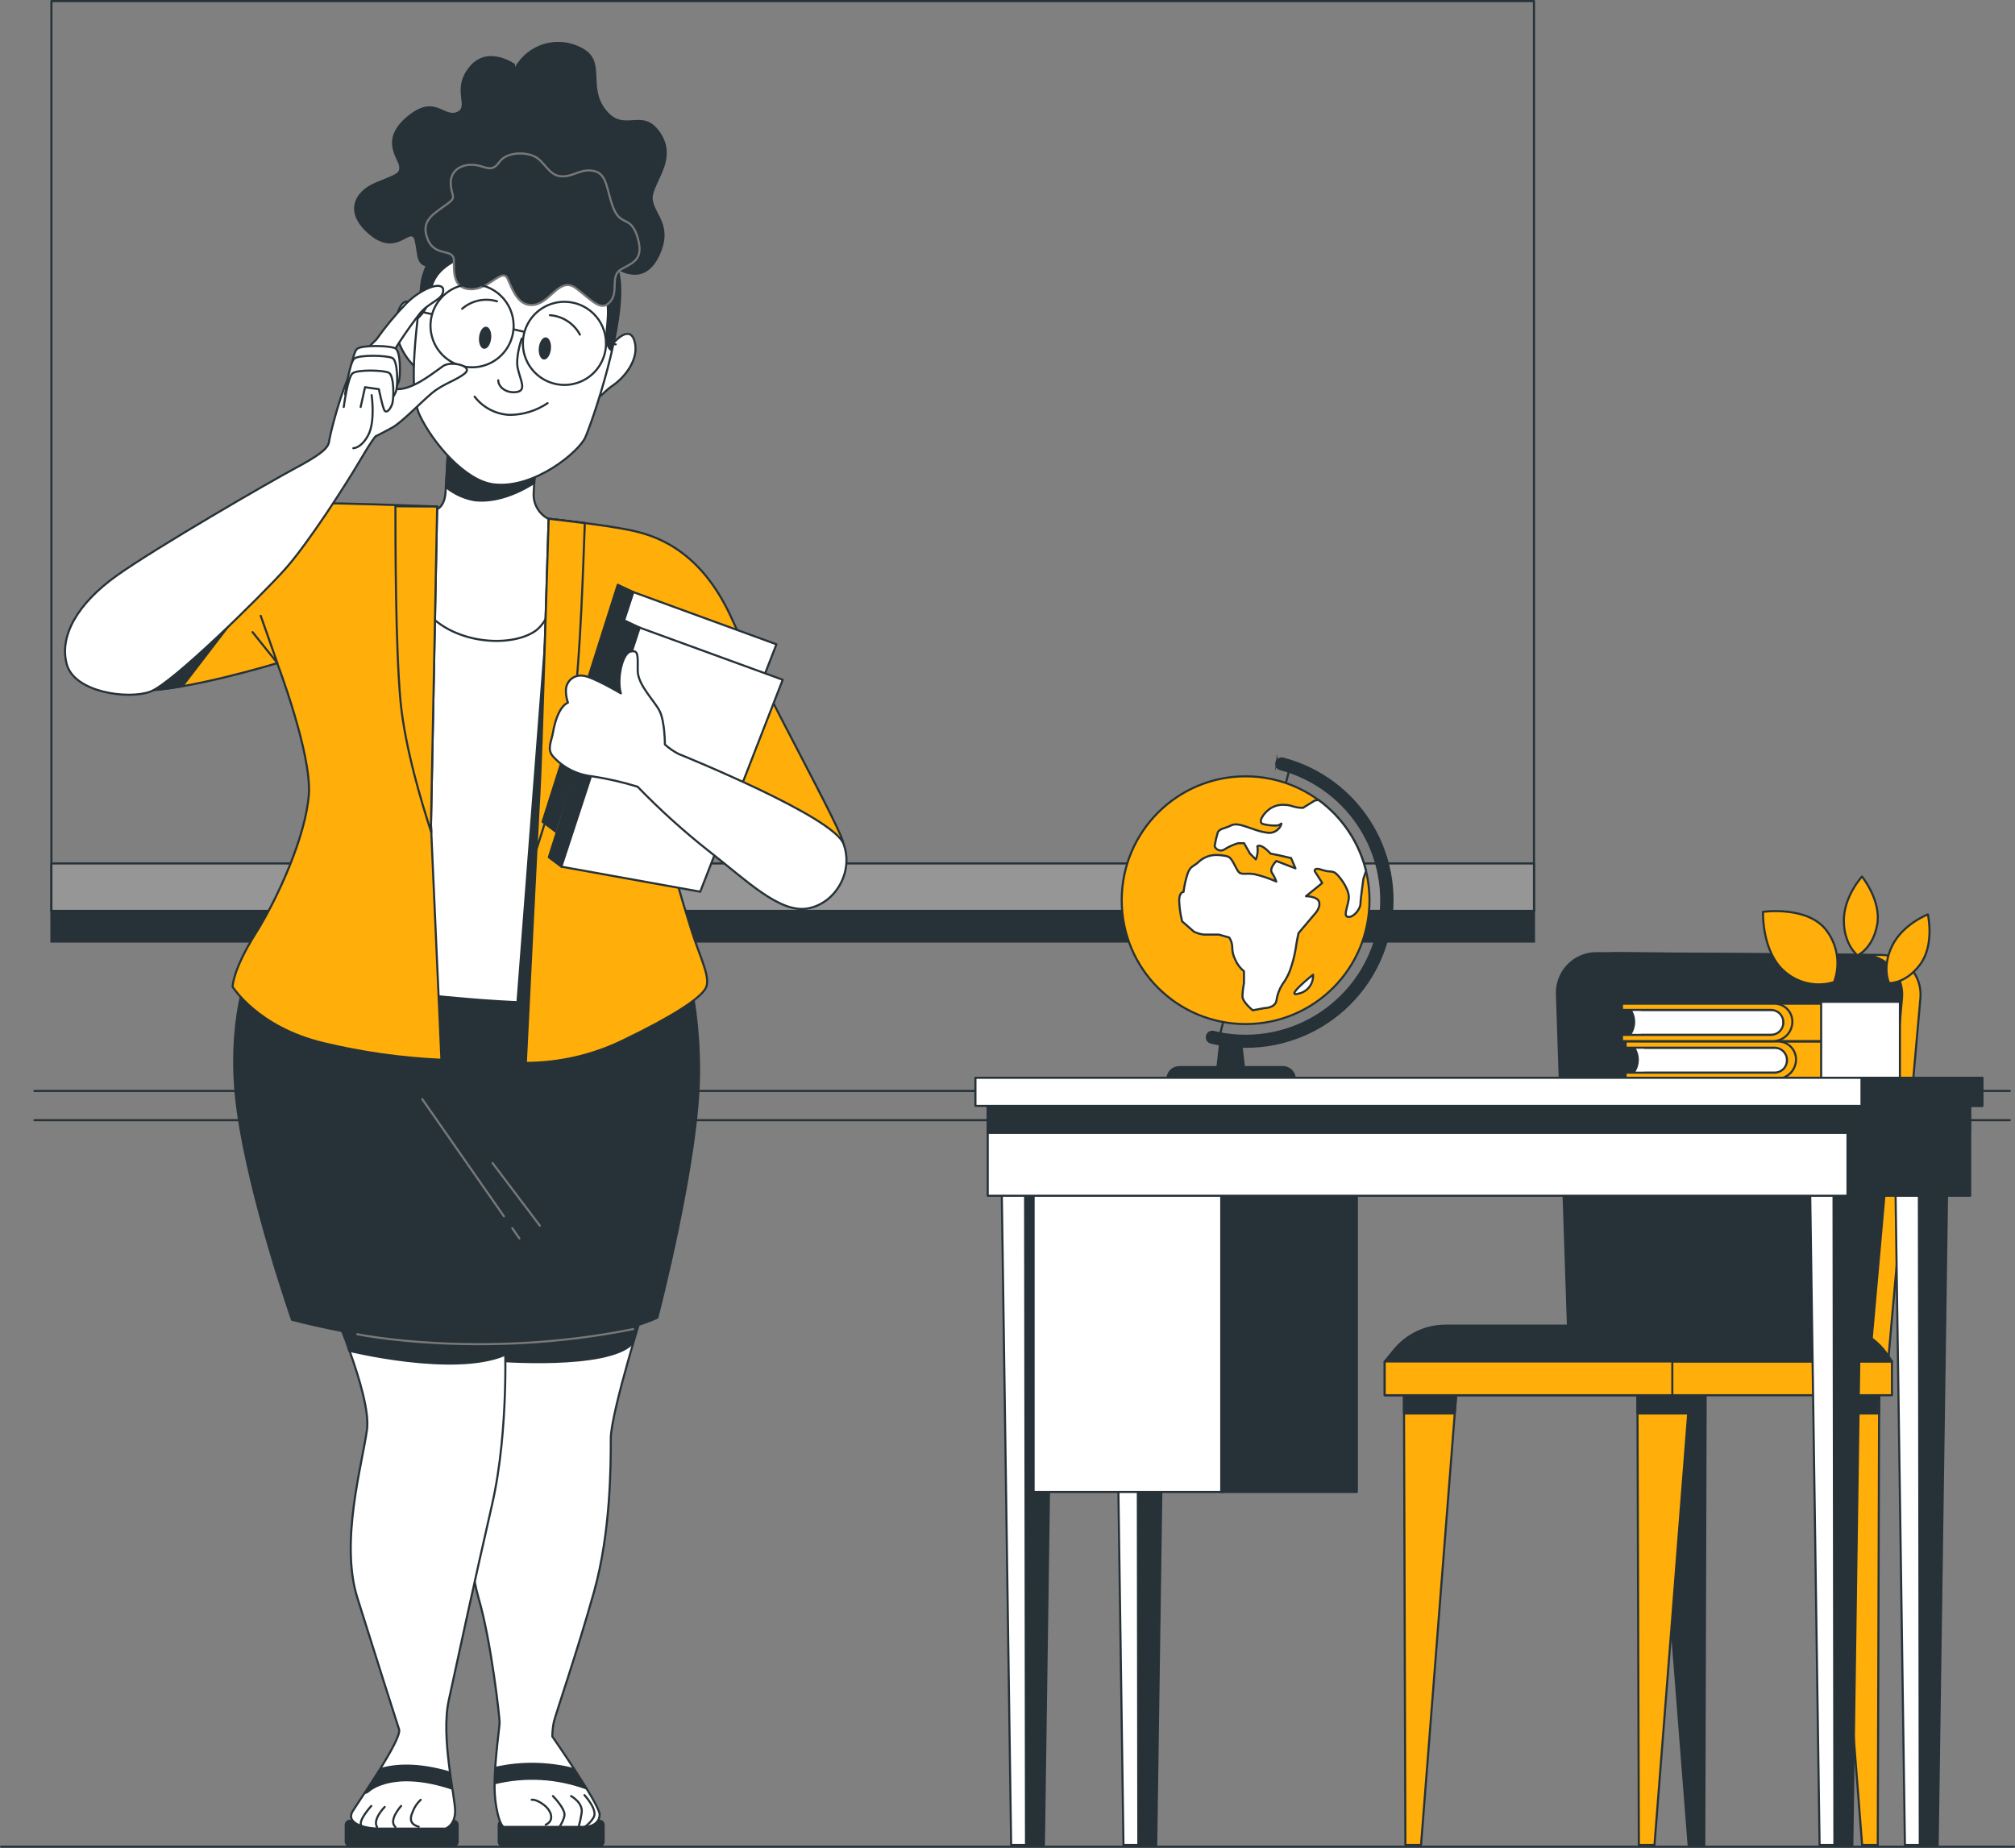 <?xml version="1.0" encoding="UTF-8" standalone="no"?>
<svg
   width="350.363"
   height="321.317"
   viewBox="0 0 350.363 321.317"
   fill="none"
   version="1.1"
   id="svg232"
   sodipodi:docname="6e2e1cbc1611de983b048ae8f6627117.svg"
   xmlns:inkscape="http://www.inkscape.org/namespaces/inkscape"
   xmlns:sodipodi="http://sodipodi.sourceforge.net/DTD/sodipodi-0.dtd"
   xmlns="http://www.w3.org/2000/svg"
   xmlns:svg="http://www.w3.org/2000/svg">
  <rect x="0" y="0" width="350.363" height="321.317" fill="#808080" stroke="none"/>
  <defs
     id="defs236" />
  <sodipodi:namedview
     id="namedview234"
     pagecolor="#ffffff"
     bordercolor="#666666"
     borderopacity="1.0"
     inkscape:pageshadow="2"
     inkscape:pageopacity="0.0"
     inkscape:pagecheckerboard="0" />
  <path
     d="M 5.989,189.706 H 349.456"
     stroke="#263238"
     stroke-width="0.363"
     stroke-linecap="round"
     stroke-linejoin="round"
     id="path2" />
  <path
     d="M 5.989,194.789 H 349.456"
     stroke="#263238"
     stroke-width="0.363"
     stroke-linecap="round"
     stroke-linejoin="round"
     id="path4" />
  <path
     d="M 266.724,0.182 H 8.938 V 158.485 H 266.724 Z"
     stroke="#263238"
     stroke-width="0.363"
     stroke-linecap="round"
     stroke-linejoin="round"
     id="path6" />
  <path
     d="M 266.724,150.148 H 8.938 v 8.329 H 266.724 Z"
     fill="#969696"
     stroke="#263238"
     stroke-width="0.363"
     stroke-linecap="round"
     stroke-linejoin="round"
     id="path8" />
  <path
     d="M 266.724,158.393 H 8.938 v 5.334 H 266.724 Z"
     fill="#263238"
     stroke="#263238"
     stroke-width="0.363"
     stroke-miterlimit="10"
     id="path10" />
  <path
     d="m 296.579,241.699 -0.245,79.125 h -2.72 l -6.182,-79.125 z"
     fill="#263238"
     stroke="#263238"
     stroke-width="0.363"
     stroke-linecap="round"
     stroke-linejoin="round"
     id="path12" />
  <path
     d="m 326.746,241.699 -0.244,79.125 h -2.72 l -6.182,-79.125 z"
     fill="#ffae0a"
     stroke="#263238"
     stroke-width="0.363"
     stroke-linecap="round"
     stroke-linejoin="round"
     id="path14" />
  <path
     d="m 326.731,245.794 h -8.81 l -0.321,-4.095 h 9.146 z"
     fill="#263238"
     stroke="#263238"
     stroke-width="0.363"
     stroke-linecap="round"
     stroke-linejoin="round"
     id="path16" />
  <path
     d="m 284.712,241.699 0.244,79.125 h 2.72 l 6.182,-79.125 z"
     fill="#ffae0a"
     stroke="#263238"
     stroke-width="0.363"
     stroke-linecap="round"
     stroke-linejoin="round"
     id="path18" />
  <path
     d="m 293.537,245.794 h -8.818 l -0.007,-4.095 h 9.146 z"
     fill="#263238"
     stroke="#263238"
     stroke-width="0.363"
     stroke-linecap="round"
     stroke-linejoin="round"
     id="path20" />
  <path
     d="m 244.114,241.699 0.252,79.125 h 2.72 l 6.182,-79.125 z"
     fill="#ffae0a"
     stroke="#263238"
     stroke-width="0.363"
     stroke-linecap="round"
     stroke-linejoin="round"
     id="path22" />
  <path
     d="m 252.947,245.794 h -8.818 l -0.015,-4.095 h 9.154 z"
     fill="#263238"
     stroke="#263238"
     stroke-width="0.363"
     stroke-linecap="round"
     stroke-linejoin="round"
     id="path24" />
  <path
     d="m 333.922,173.508 -5.747,64.706 h -52.113 l -2.14,-65.394 c -0.026,-0.919 0.132,-1.835 0.466,-2.692 0.333,-0.858 0.836,-1.64 1.477,-2.299 0.641,-0.66 1.408,-1.185 2.256,-1.543 0.848,-0.358 1.758,-0.542 2.679,-0.541 l 46.328,0.305 c 0.947,0.008 1.883,0.212 2.747,0.599 0.865,0.386 1.64,0.947 2.278,1.647 0.638,0.7 1.124,1.525 1.428,2.421 0.305,0.897 0.421,1.847 0.341,2.791 z"
     fill="#ffae0a"
     stroke="#263238"
     stroke-width="0.363"
     stroke-linecap="round"
     stroke-linejoin="round"
     id="path26" />
  <path
     d="m 330.72,173.508 -5.754,64.706 h -52.083 l -2.17,-65.394 c -0.027,-0.919 0.132,-1.835 0.465,-2.692 0.334,-0.858 0.836,-1.64 1.478,-2.299 0.641,-0.66 1.408,-1.185 2.256,-1.543 0.847,-0.358 1.758,-0.542 2.678,-0.541 l 46.337,0.305 c 0.947,0.008 1.882,0.212 2.746,0.599 0.865,0.386 1.641,0.947 2.278,1.647 0.638,0.7 1.124,1.525 1.429,2.421 0.304,0.897 0.42,1.847 0.34,2.791 z"
     fill="#263238"
     stroke="#263238"
     stroke-width="0.363"
     stroke-linecap="round"
     stroke-linejoin="round"
     id="path28" />
  <path
     d="m 240.767,242.623 h 88.203 v -5.877 h -88.203 z"
     fill="#ffae0a"
     stroke="#263238"
     stroke-width="0.363"
     stroke-linecap="round"
     stroke-linejoin="round"
     id="path30" />
  <path
     d="m 328.97,236.739 -0.764,-1.123 c -1.058,-1.57 -2.485,-2.855 -4.156,-3.744 -1.671,-0.889 -3.534,-1.353 -5.427,-1.353 h -67.288 c -1.702,0.003 -3.381,0.382 -4.919,1.109 -1.538,0.728 -2.895,1.787 -3.976,3.101 l -1.65,2.01 z"
     fill="#263238"
     stroke="#263238"
     stroke-width="0.363"
     stroke-linecap="round"
     stroke-linejoin="round"
     id="path32" />
  <path
     d="m 240.767,242.623 h 50.012 v -5.877 h -50.012 z"
     fill="#ffae0a"
     stroke="#263238"
     stroke-width="0.363"
     stroke-linecap="round"
     stroke-linejoin="round"
     id="path34" />
  <path
     d="m 283.948,181.914 c 0.536,0.675 0.829,1.513 0.829,2.376 0,0.863 -0.293,1.701 -0.829,2.376 h 26.744 l 1.009,-2.59 -1.292,-2.292 z"
     fill="#ffffff"
     stroke="#263238"
     stroke-width="0.363"
     stroke-linecap="round"
     stroke-linejoin="round"
     id="path36" />
  <path
     d="m 310.723,186.544 v -4.34 h -24.728 v -1.085 h 35.265 c 0.863,0 1.691,0.343 2.302,0.953 0.61,0.61 0.953,1.438 0.953,2.302 0,0.863 -0.343,1.691 -0.953,2.302 -0.611,0.61 -1.439,0.953 -2.302,0.953 h -35.265 v -1.085 z"
     fill="#ffae0a"
     stroke="#263238"
     stroke-width="0.363"
     stroke-linecap="round"
     stroke-linejoin="round"
     id="path38" />
  <path
     d="m 310.722,184.358 c 0,-0.575 -0.228,-1.127 -0.635,-1.534 -0.407,-0.407 -0.959,-0.636 -1.535,-0.636 h -25.896 v -1.085 h 26.508 c 0.829,0 1.623,0.329 2.21,0.915 0.586,0.586 0.915,1.381 0.915,2.21 0,0.898 -0.357,1.759 -0.992,2.394 -0.634,0.635 -1.495,0.991 -2.393,0.991 h -26.248 v -1.085 h 25.896 c 0.576,0 1.128,-0.228 1.535,-0.635 0.407,-0.407 0.635,-0.959 0.635,-1.535 z"
     fill="#ffae0a"
     stroke="#263238"
     stroke-width="0.363"
     stroke-linecap="round"
     stroke-linejoin="round"
     id="path40" />
  <path
     d="m 283.313,175.327 c 0.537,0.675 0.829,1.513 0.829,2.376 0,0.863 -0.292,1.701 -0.829,2.376 h 26.745 l 1.008,-2.59 -1.291,-2.292 z"
     fill="#ffffff"
     stroke="#263238"
     stroke-width="0.363"
     stroke-linecap="round"
     stroke-linejoin="round"
     id="path42" />
  <path
     d="m 310.088,179.957 v -4.34 h -24.696 v -1.085 h 35.264 c 0.863,0 1.691,0.343 2.302,0.953 0.61,0.611 0.953,1.439 0.953,2.302 0,0.863 -0.343,1.691 -0.953,2.302 -0.611,0.61 -1.439,0.953 -2.302,0.953 h -35.264 v -1.085 z"
     fill="#ffae0a"
     stroke="#263238"
     stroke-width="0.363"
     stroke-linecap="round"
     stroke-linejoin="round"
     id="path44" />
  <path
     d="m 310.088,177.787 c 0,-0.576 -0.228,-1.128 -0.635,-1.535 -0.407,-0.407 -0.959,-0.635 -1.535,-0.635 h -25.896 v -1.085 h 26.507 c 0.829,0 1.624,0.329 2.21,0.915 0.586,0.586 0.916,1.381 0.916,2.21 0,0.445 -0.088,0.886 -0.259,1.297 -0.17,0.411 -0.42,0.785 -0.736,1.099 -0.315,0.315 -0.689,0.564 -1.1,0.734 -0.412,0.169 -0.853,0.256 -1.298,0.255 h -26.24 v -1.085 h 25.896 c 0.576,0 1.128,-0.229 1.535,-0.636 0.407,-0.407 0.635,-0.959 0.635,-1.534 z"
     fill="#ffae0a"
     stroke="#263238"
     stroke-width="0.363"
     stroke-linecap="round"
     stroke-linejoin="round"
     id="path46" />
  <path
     d="m 324.293,178.154 -1.314,-12.379"
     stroke="#263238"
     stroke-width="0.363"
     stroke-linecap="round"
     stroke-linejoin="round"
     id="path48" />
  <path
     d="m 322.971,166.126 c 0,0 -2.368,-1.842 -2.368,-6.06 0,-4.217 3.155,-7.641 3.155,-7.641 0,0 3.424,4.211 2.637,8.406 -0.787,4.195 -3.424,5.295 -3.424,5.295 z"
     fill="#ffae0a"
     stroke="#263238"
     stroke-width="0.363"
     stroke-linecap="round"
     stroke-linejoin="round"
     id="path50" />
  <path
     d="m 325.508,177.237 c 1.148,-2.962 2.551,-5.818 4.195,-8.535"
     stroke="#263238"
     stroke-width="0.363"
     stroke-linecap="round"
     stroke-linejoin="round"
     id="path52" />
  <path
     d="m 328.466,170.94 c 0,0 -1.315,-2.705 0.542,-6.48 1.857,-3.775 6.205,-5.456 6.205,-5.456 0,0 1.215,5.288 -1.353,8.719 -2.567,3.431 -5.394,3.217 -5.394,3.217 z"
     fill="#ffae0a"
     stroke="#263238"
     stroke-width="0.363"
     stroke-linecap="round"
     stroke-linejoin="round"
     id="path54" />
  <path
     d="m 322.154,178.345 c -0.71,-2.392 -1.681,-4.698 -2.896,-6.877 l -1.842,-3.156"
     stroke="#263238"
     stroke-width="0.363"
     stroke-linecap="round"
     stroke-linejoin="round"
     id="path56" />
  <path
     d="m 318.899,170.78 c -1.456,0.449 -3.001,0.522 -4.492,0.212 -1.492,-0.31 -2.88,-0.993 -4.036,-1.985 -4.088,-3.438 -3.821,-10.445 -3.821,-10.445 0,0 7.924,-1.131 11.126,3.362 0.921,1.259 1.515,2.728 1.729,4.274 0.213,1.546 0.039,3.12 -0.506,4.582 z"
     fill="#ffae0a"
     stroke="#263238"
     stroke-width="0.363"
     stroke-linecap="round"
     stroke-linejoin="round"
     id="path58" />
  <path
     d="m 330.353,174.204 h -13.693 v 13.425 h 13.693 z"
     fill="#ffffff"
     stroke="#263238"
     stroke-width="0.363"
     stroke-linecap="round"
     stroke-linejoin="round"
     id="path60" />
  <path
     d="m 211.998,180.362 12.287,-46.879"
     stroke="#263238"
     stroke-width="0.363"
     stroke-miterlimit="10"
     id="path62" />
  <path
     d="m 221.939,132.596 c -0.06,0.248 -0.02,0.509 0.112,0.726 0.132,0.218 0.344,0.375 0.591,0.436 6.002,1.593 11.133,5.491 14.278,10.846 3.145,5.355 4.05,11.735 2.518,17.753 -1.532,6.019 -5.377,11.189 -10.7,14.389 -5.322,3.2 -11.692,4.169 -17.726,2.699 -0.119,-0.031 -0.243,-0.038 -0.365,-0.021 -0.121,0.017 -0.238,0.058 -0.344,0.12 -0.106,0.063 -0.198,0.146 -0.272,0.244 -0.074,0.098 -0.127,0.21 -0.158,0.329 v 0.046 c -0.031,0.118 -0.038,0.24 -0.021,0.36 0.017,0.121 0.057,0.236 0.119,0.341 0.062,0.104 0.144,0.196 0.241,0.268 0.098,0.073 0.208,0.125 0.326,0.155 6.53,1.614 13.434,0.58 19.205,-2.877 5.77,-3.456 9.94,-9.055 11.598,-15.574 1.659,-6.519 0.672,-13.429 -2.746,-19.223 -3.417,-5.794 -8.987,-10.002 -15.495,-11.704 -0.121,-0.032 -0.248,-0.04 -0.372,-0.023 -0.124,0.018 -0.244,0.06 -0.352,0.124 -0.108,0.064 -0.203,0.148 -0.278,0.249 -0.075,0.101 -0.129,0.216 -0.159,0.337 z"
     fill="#263238"
     stroke="#263238"
     stroke-width="0.363"
     stroke-miterlimit="10"
     id="path64" />
  <path
     d="m 216.582,178.077 c 11.897,0 21.541,-9.644 21.541,-21.541 0,-11.896 -9.644,-21.54 -21.541,-21.54 -11.896,0 -21.54,9.644 -21.54,21.54 0,11.897 9.644,21.541 21.54,21.541 z"
     fill="#ffae0a"
     stroke="#263238"
     stroke-width="0.363"
     stroke-miterlimit="10"
     id="path66" />
  <path
     d="m 216.353,186.077 h -4.722 l 0.542,-4.844 h 3.63 z"
     fill="#263238"
     stroke="#263238"
     stroke-width="0.363"
     stroke-miterlimit="10"
     id="path68" />
  <path
     d="m 225.148,187.629 h -22.16 c 0,-0.273 0.054,-0.543 0.159,-0.794 0.104,-0.252 0.258,-0.481 0.451,-0.673 0.193,-0.193 0.422,-0.345 0.674,-0.449 0.252,-0.103 0.522,-0.156 0.795,-0.155 h 17.987 c 0.273,-10e-4 0.543,0.052 0.795,0.155 0.252,0.104 0.481,0.256 0.675,0.449 0.193,0.192 0.346,0.421 0.45,0.673 0.105,0.251 0.159,0.521 0.159,0.794 z"
     fill="#263238"
     stroke="#263238"
     stroke-width="0.363"
     stroke-miterlimit="10"
     id="path70" />
  <path
     d="m 229.893,151.272 c 1.529,0.512 1.796,0 2.56,0.764 0.764,0.764 2.293,2.819 2.056,4.355 -0.237,1.536 -1.032,3.057 0,3.057 1.031,0 2.047,-1.528 2.047,-2.292 0,-0.765 0.512,-4.364 0.512,-4.364 l 0.451,-1.337 c -1.204,-4.966 -4.135,-9.343 -8.268,-12.348 l -0.641,0.099 -2.056,1.276 c -1.528,0 -2.048,-0.512 -3.056,-0.512 -1.003,-0.113 -2.012,0.16 -2.82,0.764 -1.024,0.765 -2.048,2.293 -1.024,2.568 0.748,0.194 1.52,0.279 2.292,0.252 0.765,0 1.024,-0.764 0.765,0 -0.189,0.385 -0.481,0.709 -0.845,0.936 -0.363,0.227 -0.783,0.347 -1.211,0.348 -0.781,-0.086 -1.549,-0.258 -2.292,-0.512 -2.293,-0.764 -3.332,-1.284 -4.356,-0.764 -1.024,0.519 -2.055,0.512 -2.292,1.283 -0.217,0.754 -0.39,1.52 -0.52,2.293 0.063,0.171 0.165,0.325 0.298,0.449 0.134,0.124 0.294,0.214 0.47,0.264 0.175,0.05 0.359,0.058 0.538,0.023 0.179,-0.035 0.347,-0.112 0.49,-0.224 0.716,-0.44 1.487,-0.784 2.292,-1.024 h 1.032 l 1.024,1.796 1.024,1.023 c 0.303,-0.723 0.393,-1.519 0.259,-2.292 0.765,-0.512 2.293,1.284 2.293,1.284 l 1.284,0.252 2.292,0.52 0.764,1.795 -3.332,-1.283 c 0,0 -1.283,1.283 -0.764,2.047 0.317,0.477 0.573,0.99 0.764,1.529 -1.228,-0.553 -2.507,-0.983 -3.82,-1.284 -1.528,-0.26 -2.293,0.252 -2.827,-0.512 -0.535,-0.764 -1.024,-2.292 -1.796,-2.567 -0.669,-0.174 -1.357,-0.261 -2.048,-0.26 -1.03,0.009 -2.026,0.374 -2.82,1.031 -1.023,1.024 -1.528,0.764 -2.055,2.048 -0.368,1.084 -0.624,2.203 -0.764,3.339 0,0 -0.764,0 -0.764,1.529 0.051,1.211 0.222,2.414 0.512,3.591 l 2.055,1.796 c 0.559,0.28 1.166,0.453 1.788,0.512 h 2.568 l 1.795,0.512 c 0.296,0.458 0.472,0.984 0.512,1.528 -0.025,0.795 0.151,1.584 0.512,2.292 0.334,0.798 0.859,1.501 1.529,2.048 v 2.056 c -0.15,0.755 -0.237,1.522 -0.26,2.292 0,1.024 1.788,2.43 1.788,2.43 l 2.063,-0.382 c 0,0 1.796,0 2.048,-1.284 0.142,-1.001 0.491,-1.961 1.024,-2.82 0.524,-0.706 0.955,-1.476 1.283,-2.292 0.459,-1.239 0.802,-2.518 1.024,-3.821 0.26,-1.795 0.52,-2.827 0.52,-2.827 l 2.82,-3.331 c 0,0 1.024,-1.024 0.764,-2.048 -0.26,-1.024 -2.293,-1.032 -2.293,-1.032 l 2.828,-2.292 -1.299,-2.048 c 0,0 -0.26,-0.764 1.283,-0.229 z"
     fill="#ffffff"
     stroke="#263238"
     stroke-width="0.363"
     stroke-linecap="round"
     stroke-linejoin="round"
     id="path72" />
  <path
     d="m 228.312,169.496 c 0,0 -5.181,4.088 -2.453,3.27 0.731,-0.164 1.38,-0.583 1.829,-1.183 0.45,-0.599 0.671,-1.34 0.624,-2.087 z"
     fill="#ffffff"
     stroke="#263238"
     stroke-width="0.363"
     stroke-linecap="round"
     stroke-linejoin="round"
     id="path74" />
  <path
     d="m 178.934,320.823 h -3.118 l -1.895,-131.88 h 5.188 z"
     fill="#ffffff"
     stroke="#263238"
     stroke-width="0.363"
     stroke-linecap="round"
     stroke-linejoin="round"
     id="path76" />
  <path
     d="m 181.509,320.823 h -3.11 l -0.183,-131.88 h 5.196 z"
     fill="#263238"
     stroke="#263238"
     stroke-width="0.363"
     stroke-linecap="round"
     stroke-linejoin="round"
     id="path78" />
  <path
     d="m 198.465,320.823 h -3.118 l -1.895,-131.88 h 5.189 z"
     fill="#ffffff"
     stroke="#263238"
     stroke-width="0.363"
     stroke-linecap="round"
     stroke-linejoin="round"
     id="path80" />
  <path
     d="m 201.04,320.823 h -3.11 l -0.183,-131.88 h 5.196 z"
     fill="#263238"
     stroke="#263238"
     stroke-width="0.363"
     stroke-linecap="round"
     stroke-linejoin="round"
     id="path82" />
  <path
     d="m 212.739,207.557 h -33.018 v 51.884 h 33.018 z"
     fill="#ffffff"
     stroke="#263238"
     stroke-width="0.363"
     stroke-linecap="round"
     stroke-linejoin="round"
     id="path84" />
  <path
     d="m 235.93,207.557 h -23.581 v 51.884 h 23.581 z"
     fill="#263238"
     stroke="#263238"
     stroke-width="0.363"
     stroke-linecap="round"
     stroke-linejoin="round"
     id="path86" />
  <path
     d="m 319.495,320.823 h -3.11 l -1.903,-131.88 h 5.188 z"
     fill="#ffffff"
     stroke="#263238"
     stroke-width="0.363"
     stroke-linecap="round"
     stroke-linejoin="round"
     id="path88" />
  <path
     d="m 322.077,320.823 h -3.117 l -0.176,-131.88 h 5.188 z"
     fill="#263238"
     stroke="#263238"
     stroke-width="0.363"
     stroke-linecap="round"
     stroke-linejoin="round"
     id="path90" />
  <path
     d="m 334.342,320.823 h -3.118 l -1.895,-131.88 h 5.188 z"
     fill="#ffffff"
     stroke="#263238"
     stroke-width="0.363"
     stroke-linecap="round"
     stroke-linejoin="round"
     id="path92" />
  <path
     d="m 336.917,320.823 h -3.11 l -0.184,-131.88 h 5.196 z"
     fill="#263238"
     stroke="#263238"
     stroke-width="0.363"
     stroke-linecap="round"
     stroke-linejoin="round"
     id="path94" />
  <path
     d="m 342.533,188.943 h -170.789 v 18.988 h 170.789 z"
     fill="#ffffff"
     stroke="#263238"
     stroke-width="0.363"
     stroke-linecap="round"
     stroke-linejoin="round"
     id="path96" />
  <path
     d="m 342.533,188.943 h -21.296 v 18.988 h 21.296 z"
     fill="#263238"
     stroke="#263238"
     stroke-width="0.363"
     stroke-linecap="round"
     stroke-linejoin="round"
     id="path98" />
  <path
     d="m 342.533,188.943 h -170.789 v 8.054 h 170.789 z"
     fill="#263238"
     stroke="#263238"
     stroke-width="0.363"
     stroke-linecap="round"
     stroke-linejoin="round"
     id="path100" />
  <path
     d="m 344.68,187.414 h -175.076 v 4.891 h 175.076 z"
     fill="#ffffff"
     stroke="#263238"
     stroke-width="0.363"
     stroke-linecap="round"
     stroke-linejoin="round"
     id="path102" />
  <path
     d="m 344.68,187.414 h -21.006 v 4.891 h 21.006 z"
     fill="#263238"
     stroke="#263238"
     stroke-width="0.363"
     stroke-linecap="round"
     stroke-linejoin="round"
     id="path104" />
  <path
     d="M 104.271,316.445 H 87.406 c -0.481,0 -0.871,0.39 -0.871,0.871 v 2.949 c 0,0.481 0.39,0.872 0.871,0.872 h 16.864 c 0.481,0 0.871,-0.391 0.871,-0.872 v -2.949 c 0,-0.481 -0.39,-0.871 -0.871,-0.871 z"
     fill="#263238"
     id="path106" />
  <path
     d="m 112.249,226.469 c 0,0 -6.045,19.103 -6.045,23.688 0,4.585 0,16.215 -2.911,26.63 -2.911,10.415 -6.778,21.541 -7.015,22.748 -0.152,0.799 -0.234,1.609 -0.244,2.422 0,0 8.229,11.859 8.229,13.556 0,1.696 -1.696,2.177 -2.659,2.177 H 87.559 c 0,0 -0.963,-0.481 -1.452,-4.844 -0.489,-4.363 0.764,-12.341 0.764,-13.311 0,-0.971 -1.452,-14.037 -3.63,-21.541 -2.178,-7.504 -2.178,-20.089 -1.933,-23.237 0.244,-3.148 1.452,-8.23 1.452,-9.934 v -13.066 z"
     fill="#ffffff"
     stroke="#263238"
     stroke-width="0.363"
     stroke-linecap="round"
     stroke-linejoin="round"
     id="path108" />
  <path
     d="m 96.14,312.326 c 0,0 2.292,2.292 1.994,3.484 -0.174,0.653 -0.456,1.273 -0.833,1.834"
     stroke="#263238"
     stroke-width="0.363"
     stroke-linecap="round"
     stroke-linejoin="round"
     id="path110" />
  <path
     d="m 99.297,312.326 c 0,0 2.162,1.161 1.826,2.987 -0.122,0.786 -0.288,1.564 -0.497,2.331"
     stroke="#263238"
     stroke-width="0.363"
     stroke-linecap="round"
     stroke-linejoin="round"
     id="path112" />
  <path
     d="m 101.62,312.158 c 0,0 2.498,2.659 1.528,3.988 -0.395,0.625 -0.916,1.161 -1.528,1.574"
     stroke="#263238"
     stroke-width="0.363"
     stroke-linecap="round"
     stroke-linejoin="round"
     id="path114" />
  <path
     d="m 86.444,236.617 c 0,0 19.103,1.528 23.497,-2.965 l 0.986,-3.958 -25.981,2.72 z"
     fill="#263238"
     stroke="#263238"
     stroke-width="0.363"
     stroke-linecap="round"
     stroke-linejoin="round"
     id="path116" />
  <path
     d="m 92.449,312.968 c 0,0 0.695,-0.176 2.086,0.863 1.391,1.039 1.918,2.782 0.351,3.477"
     stroke="#263238"
     stroke-width="0.363"
     stroke-linecap="round"
     stroke-linejoin="round"
     id="path118" />
  <path
     d="m 102.116,311.248 c -0.764,-1.215 -1.589,-2.545 -2.415,-3.821 -4.451,-1.121 -9.103,-1.189 -13.586,-0.198 -0.069,1.024 -0.115,2.055 -0.115,3.056 5.345,-1.323 10.966,-0.988 16.115,0.963 z"
     fill="#263238"
     id="path120" />
  <path
     d="m 78.886,316.445 h -18.079 c -0.481,0 -0.871,0.39 -0.871,0.871 v 2.949 c 0,0.481 0.39,0.872 0.871,0.872 h 18.079 c 0.481,0 0.871,-0.391 0.871,-0.872 v -2.949 c 0,-0.481 -0.39,-0.871 -0.871,-0.871 z"
     fill="#263238"
     id="path122" />
  <path
     d="m 57.124,225.782 c 0,0 7.527,16.711 6.686,22.839 -0.841,6.129 -4.73,19.501 -1.666,29.251 3.064,9.75 6.686,21.174 7.244,22.847 0.558,1.674 -6.686,12.012 -8.046,14.205 -1.36,2.194 2.231,3.057 4.463,3.057 h 11.661 c 0,0 1.673,-0.558 1.673,-3.057 0,-2.498 -2.506,-12.814 -1.116,-19.217 1.391,-6.404 4.455,-20.632 7.519,-33.989 3.064,-13.356 2.231,-29.533 2.231,-29.533 z"
     fill="#ffffff"
     stroke="#263238"
     stroke-width="0.363"
     stroke-linecap="round"
     stroke-linejoin="round"
     id="path124" />
  <path
     d="m 64.559,314.044 c 0,0 -2.453,2.66 -1.689,3.492"
     stroke="#263238"
     stroke-width="0.363"
     stroke-linecap="round"
     stroke-linejoin="round"
     id="path126" />
  <path
     d="m 66.89,314.213 c 0,0 -2.163,2.163 -1.33,3.492"
     stroke="#263238"
     stroke-width="0.363"
     stroke-linecap="round"
     stroke-linejoin="round"
     id="path128" />
  <path
     d="m 69.747,314.044 c 0,0 -2.292,2.491 -0.993,3.661"
     stroke="#263238"
     stroke-width="0.363"
     stroke-linecap="round"
     stroke-linejoin="round"
     id="path130" />
  <path
     d="m 60.716,234.889 c 0,0 18.056,4.448 26.958,0.765 l 0.099,-3.447 -28.273,-1.528 z"
     fill="#263238"
     stroke="#263238"
     stroke-width="0.363"
     stroke-linecap="round"
     stroke-linejoin="round"
     id="path132" />
  <path
     d="m 73.148,312.967 c -0.619,0.578 -1.095,1.293 -1.391,2.086 -0.695,1.529 -0.176,2.254 1.047,2.606"
     stroke="#263238"
     stroke-width="0.363"
     stroke-linecap="round"
     stroke-linejoin="round"
     id="path134" />
  <path
     d="m 78.688,311.241 c -0.145,-0.963 -0.313,-2.04 -0.466,-3.194 -5.525,-1.628 -9.452,-1.353 -12.027,-0.619 -0.986,1.582 -2.04,3.186 -2.942,4.539 0.38,0 0.745,-0.148 1.016,-0.413 0.046,-0.038 4.088,-3.805 14.419,-0.313 z"
     fill="#263238"
     id="path136" />
  <path
     d="m 43.507,167.769 c 0,0 -4.356,9.804 -2.178,25.415 2.178,15.611 9.445,36.311 9.445,36.311 11.261,2.923 22.851,4.387 34.485,4.356 19.607,0 29.036,-4.723 29.036,-4.723 0,0 7.26,-27.592 7.26,-42.844 0,-15.252 -3.997,-23.955 -3.997,-23.955 0,0 -34.852,7.641 -67.166,-3.271 z"
     fill="#263238"
     stroke="#263238"
     stroke-width="0.363"
     stroke-linecap="round"
     stroke-linejoin="round"
     id="path138" />
  <path
     d="m 89.072,213.571 1.238,1.78"
     stroke="#787878"
     stroke-width="0.363"
     stroke-linecap="round"
     stroke-linejoin="round"
     id="path140" />
  <path
     d="m 73.423,191.135 14.197,20.364"
     stroke="#787878"
     stroke-width="0.363"
     stroke-linecap="round"
     stroke-linejoin="round"
     id="path142" />
  <path
     d="m 85.641,202.239 8.222,10.888"
     stroke="#787878"
     stroke-width="0.363"
     stroke-linecap="round"
     stroke-linejoin="round"
     id="path144" />
  <path
     d="m 62.106,232.009 c 0,0 21.541,4.439 47.979,-0.886"
     stroke="#787878"
     stroke-width="0.363"
     stroke-linecap="round"
     stroke-linejoin="round"
     id="path146" />
  <path
     d="m 78.726,89.347 -16.337,-1.093 c 0,0 3.996,26.508 -1.819,42.845 -5.815,16.337 -10.163,27.959 -10.163,27.959 l -3.996,7.641 c 8.465,2.995 17.23,5.063 26.141,6.167 13.441,1.452 25.782,2.185 32.315,0.726 4.441,-1.041 8.809,-2.374 13.074,-3.989 0,0 -12.348,-31.604 -12.348,-48.667 0.03,-10.118 -1.283,-20.196 -3.905,-29.969 l -6.288,-0.764 z"
     fill="#ffffff"
     stroke="#263238"
     stroke-width="0.363"
     stroke-linecap="round"
     stroke-linejoin="round"
     id="path148" />
  <path
     d="m 95.002,108.831 -5.028,65.463 4.401,0.627 z"
     fill="#263238"
     stroke="#263238"
     stroke-width="0.363"
     stroke-linecap="round"
     stroke-linejoin="round"
     id="path150" />
  <path
     d="m 77.641,71.008 c 0.764,1.23 -0.046,12.226 -0.16,14.434 -0.115,2.208 -1.1,3.821 -3.469,3.179 -5.097,-1.437 -3.996,1.994 -3.996,1.994 0,0 -0.726,7.993 3.263,14.518 3.989,6.526 14.709,7.802 19.607,4.722 4.898,-3.079 5.632,-18.079 5.632,-18.079 l -3.118,-1.528 c -0.805,-0.402 -1.478,-1.026 -1.941,-1.797 -0.463,-0.771 -0.696,-1.659 -0.672,-2.558 l 0.466,-8.688 c 0,0 -10.713,1.429 -15.611,-6.197 z"
     fill="#ffffff"
     stroke="#263238"
     stroke-width="0.363"
     stroke-linecap="round"
     stroke-linejoin="round"
     id="path152" />
  <path
     d="m 93.252,77.182 c 0,0 -10.698,1.452 -15.611,-6.174 0.718,1.131 0.084,10.407 -0.122,13.685 1.438,1.177 3.153,1.966 4.982,2.292 3.614,0.413 7.404,-1.1 10.392,-3.003 z"
     fill="#263238"
     stroke="#263238"
     stroke-width="0.363"
     stroke-linecap="round"
     stroke-linejoin="round"
     id="path154" />
  <path
     d="m 76.013,88.079 c 0,0 -9.085,-0.359 -17.254,-0.542 -8.168,-0.183 -12.165,0.55 -15.283,2.185 -3.118,1.635 -23.237,20.326 -24.506,23.413 -1.268,3.087 -2.575,6.762 5.234,6.946 7.809,0.183 23.994,-4.768 23.994,-4.768 0,0 6.021,15.787 5.502,22.87 -0.52,7.083 -5.265,17.789 -9.261,24.146 -3.996,6.358 -3.996,9.254 -3.996,9.254 0,0 4.363,7.083 15.794,9.804 6.73,1.623 13.601,2.595 20.517,2.903 l -1.819,-40.842 z"
     fill="#ffae0a"
     stroke="#263238"
     stroke-width="0.363"
     stroke-linecap="round"
     stroke-linejoin="round"
     id="path156" />
  <path
     d="m 45.334,107.089 2.896,8.215 -4.317,-5.38"
     stroke="#263238"
     stroke-width="0.363"
     stroke-linecap="round"
     stroke-linejoin="round"
     id="path158" />
  <path
     d="m 41.33,106.776 -22.618,11.721 c 0.818,0.902 2.476,1.529 5.525,1.575 2.512,-0.028 5.016,-0.283 7.481,-0.765 z"
     fill="#263238"
     stroke="#263238"
     stroke-width="0.363"
     stroke-linecap="round"
     stroke-linejoin="round"
     id="path160" />
  <path
     d="m 68.754,88.033 c 0,5.349 0,24.498 0.894,33.988 0.764,7.977 3.737,17.827 5.349,22.725 l -0.061,-1.299 1.077,-55.368 c 0,0 -3.072,0 -7.259,-0.046 z"
     fill="#ffae0a"
     stroke="#263238"
     stroke-width="0.363"
     stroke-linecap="round"
     stroke-linejoin="round"
     id="path162" />
  <path
     d="m 95.399,90.225 c 0,0 -1.238,41.782 -1.605,47.773 -0.367,5.991 -2.361,46.833 -2.361,46.833 5.784,-0.007 11.492,-1.312 16.704,-3.82 8.711,-4.18 13.433,-7.267 14.518,-9.078 1.085,-1.811 -0.909,-5.265 -2.544,-10.53 -1.636,-5.265 -3.997,-13.257 -4.539,-15.978 -0.543,-2.72 -0.184,-9.437 -0.184,-9.437 0,0 8.719,8.528 11.256,7.802 2.537,-0.726 19.607,4.18 19.974,2.904 0.367,-1.276 -14.167,-27.409 -19.248,-38.848 -5.082,-11.439 -12.341,-14.442 -17.247,-15.535 -4.905,-1.093 -14.724,-2.086 -14.724,-2.086 z"
     fill="#ffae0a"
     stroke="#263238"
     stroke-width="0.363"
     stroke-linecap="round"
     stroke-linejoin="round"
     id="path164" />
  <path
     d="m 101.688,90.967 c -3.415,-0.443 -6.288,-0.764 -6.288,-0.764 0,0 -1.238,41.782 -1.605,47.773 -0.092,1.482 -0.283,5.104 -0.512,9.719 1.62,-4.951 5.349,-16.925 6.503,-24.971 1.146,-8.153 1.658,-25.553 1.902,-31.757 z"
     fill="#ffae0a"
     stroke="#263238"
     stroke-width="0.363"
     stroke-linecap="round"
     stroke-linejoin="round"
     id="path166" />
  <path
     d="m 107.412,101.687 -13.075,41.217 2.178,1.627 13.617,-41.568 z"
     fill="#263238"
     stroke="#263238"
     stroke-width="0.363"
     stroke-linecap="round"
     stroke-linejoin="round"
     id="path168" />
  <path
     d="m 110.132,102.963 24.872,9.078 -14.342,36.854 -24.147,-4.363 z"
     fill="#ffffff"
     stroke="#263238"
     stroke-width="0.363"
     stroke-linecap="round"
     stroke-linejoin="round"
     id="path170" />
  <path
     d="m 108.497,107.861 -13.067,41.209 2.178,1.635 13.617,-41.568 z"
     fill="#263238"
     stroke="#263238"
     stroke-width="0.363"
     stroke-linecap="round"
     stroke-linejoin="round"
     id="path172" />
  <path
     d="m 111.225,109.137 24.872,9.07 -14.343,36.854 -24.146,-4.355 z"
     fill="#ffffff"
     stroke="#263238"
     stroke-width="0.363"
     stroke-linecap="round"
     stroke-linejoin="round"
     id="path174" />
  <path
     d="m 107.954,120.569 c 0,0 -4.898,-2.904 -6.533,-3.057 -0.358,-0.063 -0.725,-0.05 -1.077,0.039 -0.352,0.089 -0.682,0.251 -0.967,0.476 -0.285,0.225 -0.519,0.508 -0.687,0.831 -0.168,0.322 -0.266,0.676 -0.287,1.038 -0.03,0.78 0.089,1.558 0.351,2.293 0,0 -1.773,0.473 -2.598,5.165 -0.29,1.651 -1.093,2.904 0,4.18 1.742,1.932 4.132,3.158 6.717,3.446 2.703,0.408 5.372,1.016 7.985,1.819 3.874,3.999 8.009,7.736 12.379,11.186 6.533,5.082 12.34,10.889 17.246,9.98 4.906,-0.909 7.985,-6.533 6.174,-11.256 -1.811,-4.722 -27.776,-15.244 -28.685,-15.611 -0.852,-0.445 -1.645,-0.994 -2.361,-1.635 0,0 0,-3.989 -0.91,-5.807 -0.909,-1.819 -3.82,-4.539 -3.82,-7.076 0,-2.537 0.183,-3.637 -1.269,-3.271 -1.452,0.367 -2.384,4.899 -1.658,7.26 z"
     fill="#ffffff"
     stroke="#263238"
     stroke-width="0.363"
     stroke-linecap="round"
     stroke-linejoin="round"
     id="path176" />
  <path
     d="m 73.369,55.688 c 0,0 -2.292,-5.777 -3.981,-1.926 -2.063,4.768 1.926,9.498 2.957,10.14 1.032,0.642 1.024,-8.214 1.024,-8.214 z"
     fill="#ffffff"
     stroke="#263238"
     stroke-width="0.363"
     stroke-linecap="round"
     stroke-linejoin="round"
     id="path178" />
  <path
     d="m 106.518,59.806 c 0,0 2.942,-3.622 3.82,-0.451 0.879,3.171 -1.811,6.342 -3.82,7.702 -2.01,1.36 -2.721,3.171 -2.721,0.68 0,-2.491 2.721,-7.932 2.721,-7.932 z"
     fill="#ffffff"
     stroke="#263238"
     stroke-width="0.363"
     stroke-linecap="round"
     stroke-linejoin="round"
     id="path180" />
  <path
     d="m 89.546,11.147 c 0,0 -4.753,-3.462 -7.962,0.512 -3.209,3.974 0.13,6.938 -2.185,7.832 -2.315,0.894 -3.821,-3.209 -8.596,0.764 -4.776,3.974 -1.666,7.19 -1.414,8.596 0.252,1.406 -0.642,1.414 -4.233,2.957 -3.591,1.544 -5.517,5.257 -0.764,9.108 4.753,3.851 7.061,-1.666 7.702,0.902 0.642,2.567 0,4.753 3.209,4.585 3.209,-0.168 9.628,-5.395 13.609,-2.957 3.981,2.438 8.337,8.604 11.294,6.678 2.957,-1.926 3.981,-5.265 6.549,-3.591 2.567,1.673 6.159,2.438 8.214,-2.827 2.056,-5.265 -2.055,-7.061 -1.414,-9.88 0.642,-2.82 4.234,-6.549 1.154,-10.912 -3.079,-4.363 -6.159,0.252 -9.368,-3.821 -3.209,-4.073 0.13,-8.344 -3.981,-10.66 -0.987,-0.568 -2.076,-0.935 -3.206,-1.08 -1.129,-0.145 -2.276,-0.065 -3.374,0.236 -1.098,0.3 -2.126,0.815 -3.024,1.515 -0.898,0.7 -1.649,1.57 -2.209,2.561"
     fill="#263238"
     id="path182" />
  <path
     d="m 78.428,40.512 c 0,0 -4.761,4.08 -5.211,9.292 -0.451,5.211 -2.491,17.667 -0.229,22.427 2.262,4.761 7.916,11.462 12.914,12.004 7.022,0.81 14.725,-5.662 15.856,-8.153 1.131,-2.491 7.275,-20.165 5.892,-28.097 -1.811,-10.415 -19.256,-17.216 -29.221,-7.473 z"
     fill="#ffffff"
     stroke="#263238"
     stroke-width="0.363"
     stroke-linecap="round"
     stroke-linejoin="round"
     id="path184" />
  <path
     d="m 107.649,47.985 c -1.811,-10.415 -19.256,-17.216 -29.221,-7.473 0,0 -4.761,4.08 -5.211,9.292 -0.13,1.475 -0.382,3.53 -0.634,5.83 1.405,-1.179 2.287,-2.865 2.453,-4.692 0.26,-3.209 2.957,-6.549 13.227,-7.962 10.27,-1.414 16.046,6.167 16.94,8.856 0.894,2.69 -0.382,6.289 0.26,8.092 0.057,0.256 0.167,0.498 0.322,0.71 0.155,0.212 0.353,0.389 0.58,0.52 1.131,-4.883 1.857,-9.873 1.284,-13.174 z"
     fill="#263238"
     id="path186" />
  <path
     d="m 87.116,27.827 c -0.107,0.11 -0.207,0.228 -0.298,0.351 -0.848,1.207 -1.528,1.284 -2.927,0.81 -3.057,-1.024 -5.647,0.39 -5.517,2.957 0.13,2.567 1.284,2.178 -1.024,3.821 -2.308,1.643 -4.241,2.827 -2.957,5.907 1.284,3.079 4.524,1.437 4.524,3.614 0,2.178 -0.13,5.005 3.057,5.005 3.186,0 5.395,-3.821 6.296,-1.796 0.902,2.025 1.926,5.005 4.745,4.485 2.82,-0.52 4.363,-5.005 7.19,-2.82 2.827,2.185 4.363,4.103 5.907,2.292 1.543,-1.811 -0.13,-4.493 1.925,-5.647 2.056,-1.154 3.974,-1.666 2.82,-5.517 -1.154,-3.851 -2.82,-1.926 -4.103,-4.883 -1.284,-2.957 -1.032,-6.159 -3.469,-6.671 -2.438,-0.512 -3.592,1.154 -5.907,0.902 -1.971,-0.222 -2.751,-2.621 -4.417,-3.423 -1.666,-0.802 -4.455,-0.764 -5.846,0.611 z"
     fill="#263238"
     stroke="#787878"
     stroke-width="0.363"
     stroke-linecap="round"
     stroke-linejoin="round"
     id="path188" />
  <path
     d="m 90.715,58.882 c 0,0 -1.131,3.171 -0.68,5.211 0.451,2.04 1.589,3.821 -0.229,4.08 -1.819,0.26 -3.171,-0.909 -3.171,-2.04"
     stroke="#263238"
     stroke-width="0.363"
     stroke-linecap="round"
     stroke-linejoin="round"
     id="path190" />
  <path
     d="m 82.524,68.975 c 0.724,0.945 1.647,1.718 2.704,2.266 1.056,0.548 2.22,0.857 3.409,0.905 2.343,-0.017 4.628,-0.724 6.572,-2.033"
     stroke="#263238"
     stroke-width="0.363"
     stroke-linecap="round"
     stroke-linejoin="round"
     id="path192" />
  <path
     d="m 85.404,58.836 c -0.107,1.062 -0.665,1.88 -1.246,1.819 -0.581,-0.061 -0.97,-0.963 -0.863,-2.025 0.107,-1.062 0.665,-1.872 1.246,-1.819 0.581,0.053 0.97,0.963 0.864,2.025 z"
     fill="#263238"
     id="path194" />
  <path
     d="m 95.796,60.7 c -0.107,1.062 -0.665,1.872 -1.246,1.819 -0.581,-0.053 -0.97,-0.971 -0.863,-2.033 0.107,-1.062 0.665,-1.872 1.246,-1.819 0.581,0.053 0.97,0.97 0.863,2.033 z"
     fill="#263238"
     id="path196" />
  <path
     d="m 89.309,56.505 c 0.027,1.431 -0.371,2.837 -1.144,4.041 -0.773,1.204 -1.886,2.152 -3.198,2.723 -1.312,0.571 -2.764,0.74 -4.172,0.486 -1.408,-0.255 -2.709,-0.921 -3.738,-1.916 -1.029,-0.995 -1.739,-2.272 -2.042,-3.671 -0.302,-1.399 -0.182,-2.856 0.344,-4.186 0.526,-1.331 1.436,-2.475 2.613,-3.288 1.177,-0.813 2.57,-1.259 4,-1.28 1.911,-0.027 3.756,0.704 5.13,2.033 1.375,1.329 2.167,3.147 2.205,5.058 z"
     stroke="#263238"
     stroke-width="0.363"
     stroke-linecap="round"
     stroke-linejoin="round"
     id="path198" />
  <path
     d="m 105.372,59.569 c 0.027,1.429 -0.371,2.834 -1.143,4.038 -0.771,1.203 -1.882,2.151 -3.193,2.723 -1.31,0.572 -2.76,0.743 -4.167,0.49 -1.407,-0.252 -2.708,-0.916 -3.738,-1.907 -1.03,-0.991 -1.743,-2.266 -2.048,-3.663 -0.306,-1.397 -0.19,-2.852 0.332,-4.183 0.522,-1.331 1.426,-2.477 2.6,-3.294 1.173,-0.817 2.562,-1.268 3.992,-1.295 1.917,-0.035 3.769,0.692 5.15,2.022 1.381,1.329 2.178,3.153 2.217,5.069 z"
     stroke="#263238"
     stroke-width="0.363"
     stroke-linecap="round"
     stroke-linejoin="round"
     id="path200" />
  <path
     d="m 89.324,57.276 1.689,0.39"
     stroke="#263238"
     stroke-width="0.363"
     stroke-linecap="round"
     stroke-linejoin="round"
     id="path202" />
  <path
     d="m 74.951,54.603 -2.254,-0.52"
     stroke="#263238"
     stroke-width="0.363"
     stroke-linecap="round"
     stroke-linejoin="round"
     id="path204" />
  <path
     d="m 105.371,59.569 1.689,0.313"
     stroke="#263238"
     stroke-width="0.363"
     stroke-linecap="round"
     stroke-linejoin="round"
     id="path206" />
  <path
     d="m 80.354,53.693 c 0.82,-0.71 1.806,-1.201 2.867,-1.428 1.061,-0.227 2.161,-0.183 3.2,0.129"
     stroke="#263238"
     stroke-width="0.363"
     stroke-linecap="round"
     stroke-linejoin="round"
     id="path208" />
  <path
     d="m 100.833,58.186 c -0.514,-0.957 -1.261,-1.768 -2.172,-2.358 -0.911,-0.591 -1.957,-0.941 -3.039,-1.019"
     stroke="#263238"
     stroke-width="0.363"
     stroke-linecap="round"
     stroke-linejoin="round"
     id="path210" />
  <path
     d="m 65.438,59.042 c 1.572,-2.221 3.312,-4.318 5.204,-6.273 2.751,-2.759 6.426,-3.981 6.426,-2.292 0,1.689 -2.445,1.987 -4.134,4.126 -1.689,2.139 -5.662,7.809 -5.815,9.338 -0.153,1.528 0,4.134 2.759,3.675 2.759,-0.459 5.815,-3.057 7.19,-3.981 1.375,-0.925 5.204,0 3.821,1.23 -1.383,1.23 -3.821,1.834 -5.815,3.515 -1.994,1.681 -5.204,5.051 -6.877,5.976 -1.673,0.925 -2.904,1.528 -2.904,1.528 0,0 -0.611,0.611 -2.759,4.287 -2.147,3.675 -8.879,14.236 -12.99,18.828 -4.111,4.592 -19.592,19.867 -23.413,21.273 -3.821,1.406 -13.166,0.153 -14.518,-4.745 -1.353,-4.898 1.834,-10.56 8.719,-15.459 6.885,-4.898 26.485,-16.229 30.771,-18.522 4.287,-2.292 5.968,-3.523 6.113,-4.745 0.145,-1.223 2.14,-9.169 3.981,-12.402 1.141,-1.985 2.57,-3.791 4.241,-5.356 z"
     fill="#ffffff"
     stroke="#263238"
     stroke-width="0.363"
     stroke-linecap="round"
     stroke-linejoin="round"
     id="path212" />
  <path
     d="m 60.494,66.859 c 0,0 0.764,-5.448 1.574,-6.174 0.81,-0.726 5.685,-0.604 6.655,-0.122 0.971,0.481 0.963,4.845 0.604,5.815 -0.359,0.97 -0.971,1.566 -1.33,1.207 -0.359,-0.359 -1.093,-3.996 -1.093,-3.996 l -2.537,-0.359 -0.848,3.63"
     fill="#ffffff"
     id="path214" />
  <path
     d="m 60.494,66.859 c 0,0 0.764,-5.448 1.574,-6.174 0.81,-0.726 5.685,-0.604 6.655,-0.122 0.971,0.481 0.963,4.845 0.604,5.815 -0.359,0.97 -0.971,1.566 -1.33,1.207 -0.359,-0.359 -1.093,-3.996 -1.093,-3.996 l -2.537,-0.359 -0.848,3.63"
     stroke="#263238"
     stroke-width="0.363"
     stroke-linecap="round"
     stroke-linejoin="round"
     id="path216" />
  <path
     d="m 60.005,68.555 c 0,0 0.764,-5.448 1.574,-6.174 0.81,-0.726 5.693,-0.604 6.655,-0.122 0.963,0.481 0.971,4.845 0.611,5.807 -0.359,0.963 -0.97,1.574 -1.337,1.215 -0.367,-0.359 -1.085,-3.996 -1.085,-3.996 l -2.545,-0.367 -0.848,3.637"
     fill="#ffffff"
     id="path218" />
  <path
     d="m 60.005,68.555 c 0,0 0.764,-5.448 1.574,-6.174 0.81,-0.726 5.693,-0.604 6.655,-0.122 0.963,0.481 0.971,4.845 0.611,5.807 -0.359,0.963 -0.97,1.574 -1.337,1.215 -0.367,-0.359 -1.085,-3.996 -1.085,-3.996 l -2.545,-0.367 -0.848,3.637"
     stroke="#263238"
     stroke-width="0.363"
     stroke-linecap="round"
     stroke-linejoin="round"
     id="path220" />
  <path
     d="m 59.768,70.771 c 0,0 0.688,-5.158 1.528,-5.846 0.841,-0.688 5.349,-0.573 6.304,-0.115 0.955,0.459 0.917,4.585 0.573,5.502 -0.344,0.917 -0.917,1.49 -1.261,1.146 -0.344,-0.344 -1.032,-3.782 -1.032,-3.782 l -2.407,-0.344 -0.764,3.438"
     fill="#ffffff"
     id="path222" />
  <path
     d="m 59.768,70.771 c 0,0 0.688,-5.158 1.528,-5.846 0.841,-0.688 5.349,-0.573 6.304,-0.115 0.955,0.459 0.917,4.585 0.573,5.502 -0.344,0.917 -0.917,1.49 -1.261,1.146 -0.344,-0.344 -1.032,-3.782 -1.032,-3.782 l -2.407,-0.344 -0.764,3.438"
     stroke="#263238"
     stroke-width="0.363"
     stroke-linecap="round"
     stroke-linejoin="round"
     id="path224" />
  <path
     d="m 64.62,68.716 c 0,0 0.657,4.508 -0.558,6.877 -1.215,2.369 -2.629,2.346 -2.629,2.346"
     fill="#ffffff"
     id="path226" />
  <path
     d="m 64.62,68.716 c 0,0 0.657,4.508 -0.558,6.877 -1.215,2.369 -2.629,2.346 -2.629,2.346"
     stroke="#263238"
     stroke-width="0.363"
     stroke-linecap="round"
     stroke-linejoin="round"
     id="path228" />
  <path
     d="M 0.182,321.135 H 350.182"
     stroke="#263238"
     stroke-width="0.363"
     stroke-linecap="round"
     stroke-linejoin="round"
     id="path230" />
</svg>

